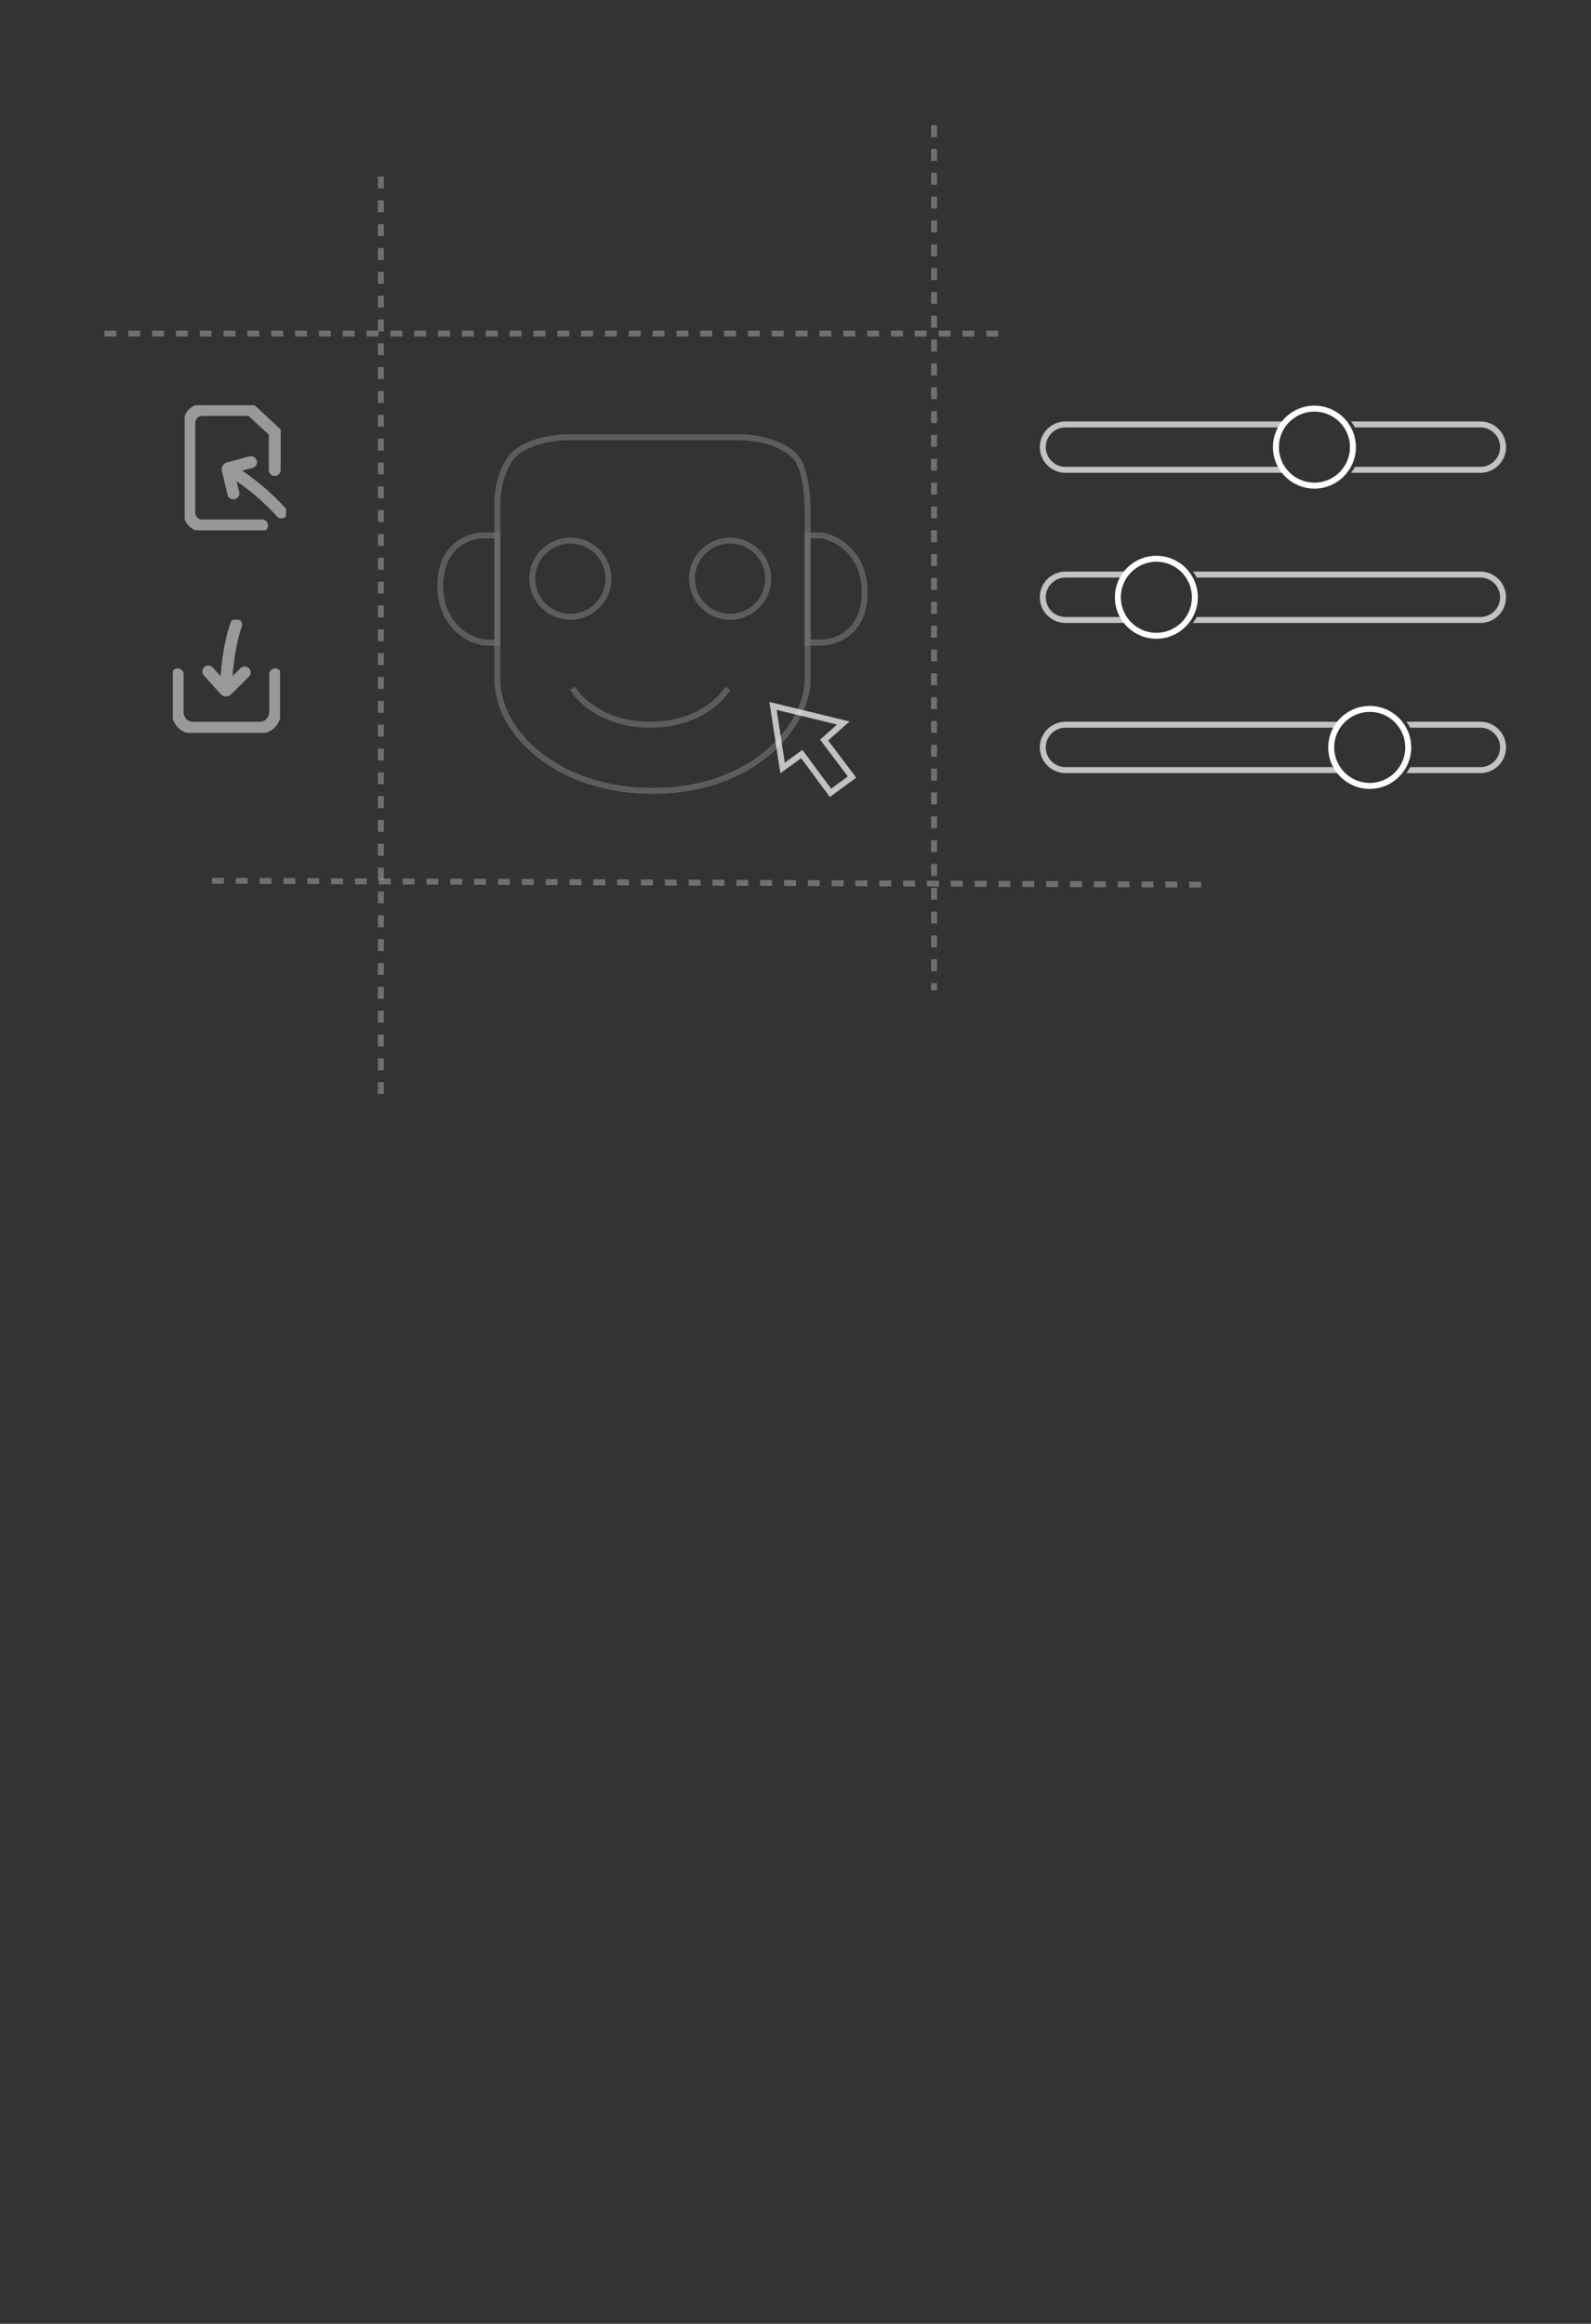 <svg width="267" height="390" viewBox="0 0 267 390" fill="none" xmlns="http://www.w3.org/2000/svg">
<rect x="0" y="0" width="267" height="390" fill="#333333" stroke="none"/>
<line x1="63.916" y1="29.62" x2="63.916" y2="184.12" stroke="white" stroke-opacity="0.3" stroke-dasharray="2 2"/>
<line x1="167.521" y1="55.98" x2="17" y2="55.98" stroke="white" stroke-opacity="0.3" stroke-dasharray="2 2"/>
<line x1="35.568" y1="147.813" x2="203.33" y2="148.476" stroke="white" stroke-opacity="0.3" stroke-dasharray="2 2"/>
<line x1="156.749" y1="21" x2="156.749" y2="166.216" stroke="white" stroke-opacity="0.3" stroke-dasharray="2 2"/>
<path d="M131.333 128.894L129.725 118.474L141.52 121.34L138.303 124.205L142.987 130.41L139.375 133.062L134.55 126.55L131.333 128.894Z" stroke="white" stroke-opacity="0.7"/>
<path fill-rule="evenodd" clip-rule="evenodd" d="M227.374 71.732H248.434C250.262 71.732 251.744 73.214 251.744 75.042C251.744 76.87 250.262 78.352 248.434 78.352H227.374C227.183 78.705 226.962 79.039 226.715 79.352H248.434C250.814 79.352 252.744 77.422 252.744 75.042C252.744 72.661 250.814 70.732 248.434 70.732H226.716C226.962 71.044 227.183 71.379 227.374 71.732ZM215.779 70.732H178.81C176.429 70.732 174.5 72.661 174.5 75.042C174.5 77.422 176.429 79.352 178.81 79.352H215.779C215.532 79.039 215.311 78.705 215.12 78.352H178.81C176.981 78.352 175.5 76.87 175.5 75.042C175.5 73.214 176.981 71.732 178.81 71.732H215.12C215.311 71.379 215.532 71.044 215.779 70.732Z" fill="white" fill-opacity="0.7"/>
<path fill-rule="evenodd" clip-rule="evenodd" d="M200.851 96.929H248.434C250.262 96.929 251.744 98.411 251.744 100.239C251.744 102.067 250.262 103.549 248.434 103.549H200.851C200.66 103.902 200.439 104.236 200.192 104.549H248.434C250.814 104.549 252.744 102.619 252.744 100.239C252.744 97.859 250.814 95.929 248.434 95.929H200.192C200.439 96.242 200.66 96.576 200.851 96.929ZM189.255 95.929H178.81C176.429 95.929 174.5 97.859 174.5 100.239C174.5 102.619 176.429 104.549 178.81 104.549H189.255C189.009 104.236 188.788 103.902 188.597 103.549H178.81C176.981 103.549 175.5 102.067 175.5 100.239C175.5 98.411 176.981 96.929 178.81 96.929H188.597C188.788 96.576 189.009 96.242 189.255 95.929Z" fill="white" fill-opacity="0.7"/>
<path fill-rule="evenodd" clip-rule="evenodd" d="M236.657 122.126H248.434C250.262 122.126 251.744 123.608 251.744 125.436C251.744 127.264 250.262 128.746 248.434 128.746H236.658C236.467 129.099 236.246 129.434 235.999 129.746H248.434C250.814 129.746 252.744 127.817 252.744 125.436C252.744 123.056 250.814 121.126 248.434 121.126H235.999C236.246 121.439 236.466 121.773 236.657 122.126ZM225.062 121.126H178.81C176.429 121.126 174.5 123.056 174.5 125.436C174.5 127.817 176.429 129.746 178.81 129.746H225.062C224.815 129.434 224.595 129.099 224.404 128.746H178.81C176.981 128.746 175.5 127.264 175.5 125.436C175.5 123.608 176.981 122.126 178.81 122.126H224.404C224.595 121.773 224.816 121.439 225.062 121.126Z" fill="white" fill-opacity="0.7"/>
<circle cx="220.584" cy="75.042" r="6.462" stroke="white"/>
<circle cx="194.061" cy="100.239" r="6.462" stroke="white"/>
<circle cx="229.867" cy="125.437" r="6.462" stroke="white"/>
<g opacity="0.5" clip-path="url(#clip0_302_955)">
<path d="M39.123 79.173C42.096 81.071 44.823 83.368 47.232 86.006" stroke="white" stroke-width="2" stroke-linecap="round"/>
<path d="M39.166 82.808L38.204 78.815C38.197 78.79 38.196 78.764 38.2 78.738C38.203 78.712 38.212 78.688 38.224 78.665C38.237 78.643 38.253 78.624 38.273 78.608C38.293 78.593 38.315 78.582 38.339 78.575L42.125 77.56" stroke="white" stroke-width="2" stroke-linecap="round"/>
<path d="M43.976 88.192H33.895C33.342 88.202 32.808 87.98 32.409 87.577C32.011 87.173 31.78 86.62 31.768 86.038V70.962C31.78 70.38 32.011 69.827 32.409 69.423C32.808 69.019 33.342 68.798 33.895 68.808H42.115L46.103 72.51V78.885" stroke="white" stroke-width="2" stroke-miterlimit="10" stroke-linecap="round"/>
</g>
<g opacity="0.5" clip-path="url(#clip1_302_955)">
<path d="M46.188 113.179V119.591C46.146 120.281 45.855 120.928 45.374 121.402C44.892 121.875 44.257 122.139 43.596 122.139H32.33C31.672 122.145 31.038 121.878 30.567 121.397C30.095 120.916 29.824 120.26 29.811 119.571V113.179" stroke="white" stroke-width="2" stroke-linecap="round" stroke-linejoin="round"/>
<path d="M37.947 114.509C38.326 108.114 39.633 104.849 39.633 104.849" stroke="white" stroke-width="2" stroke-linecap="round"/>
<path d="M41.061 112.859L38.063 115.831C38.027 115.867 37.978 115.887 37.928 115.887C37.878 115.887 37.83 115.867 37.793 115.831L34.952 112.686" stroke="white" stroke-width="2" stroke-linecap="round"/>
</g>
<g opacity="0.3">
<circle cx="95.717" cy="97.122" r="6.392" stroke="white" stroke-opacity="0.7"/>
<circle cx="122.518" cy="97.122" r="6.392" stroke="white" stroke-opacity="0.7"/>
<path d="M95.334 73.384H109.501H124.05C127.496 73.384 131.708 74.532 133.622 76.83C135.154 78.668 135.536 83.466 135.536 85.636V113.969C135.536 121.627 126.73 132.73 109.501 132.73C93.802 132.73 83.465 123.158 83.465 113.969V85.636C83.337 83.849 83.618 79.586 85.762 76.83C87.906 74.073 93.037 73.384 95.334 73.384Z" stroke="white" stroke-opacity="0.7"/>
<path d="M81.168 89.847H83.465V107.843H81.168C78.743 107.46 73.893 105.009 73.893 98.271C73.893 91.532 78.743 89.847 81.168 89.847Z" stroke="white" stroke-opacity="0.7"/>
<path d="M137.834 107.843L135.536 107.843L135.536 89.848L137.834 89.848C140.259 90.231 145.108 92.681 145.108 99.42C145.108 106.158 140.259 107.843 137.834 107.843Z" stroke="white" stroke-opacity="0.7"/>
<path d="M96.1 115.5C97.248 117.543 101.46 121.627 109.118 121.627C116.775 121.627 120.987 117.543 122.135 115.5" stroke="white" stroke-opacity="0.7"/>
</g>
<defs>
<clipPath id="clip0_302_955">
<rect width="17" height="21" fill="white" transform="translate(31 68)"/>
</clipPath>
<clipPath id="clip1_302_955">
<rect width="18" height="19" fill="white" transform="translate(29 104)"/>
</clipPath>
</defs>
</svg>
